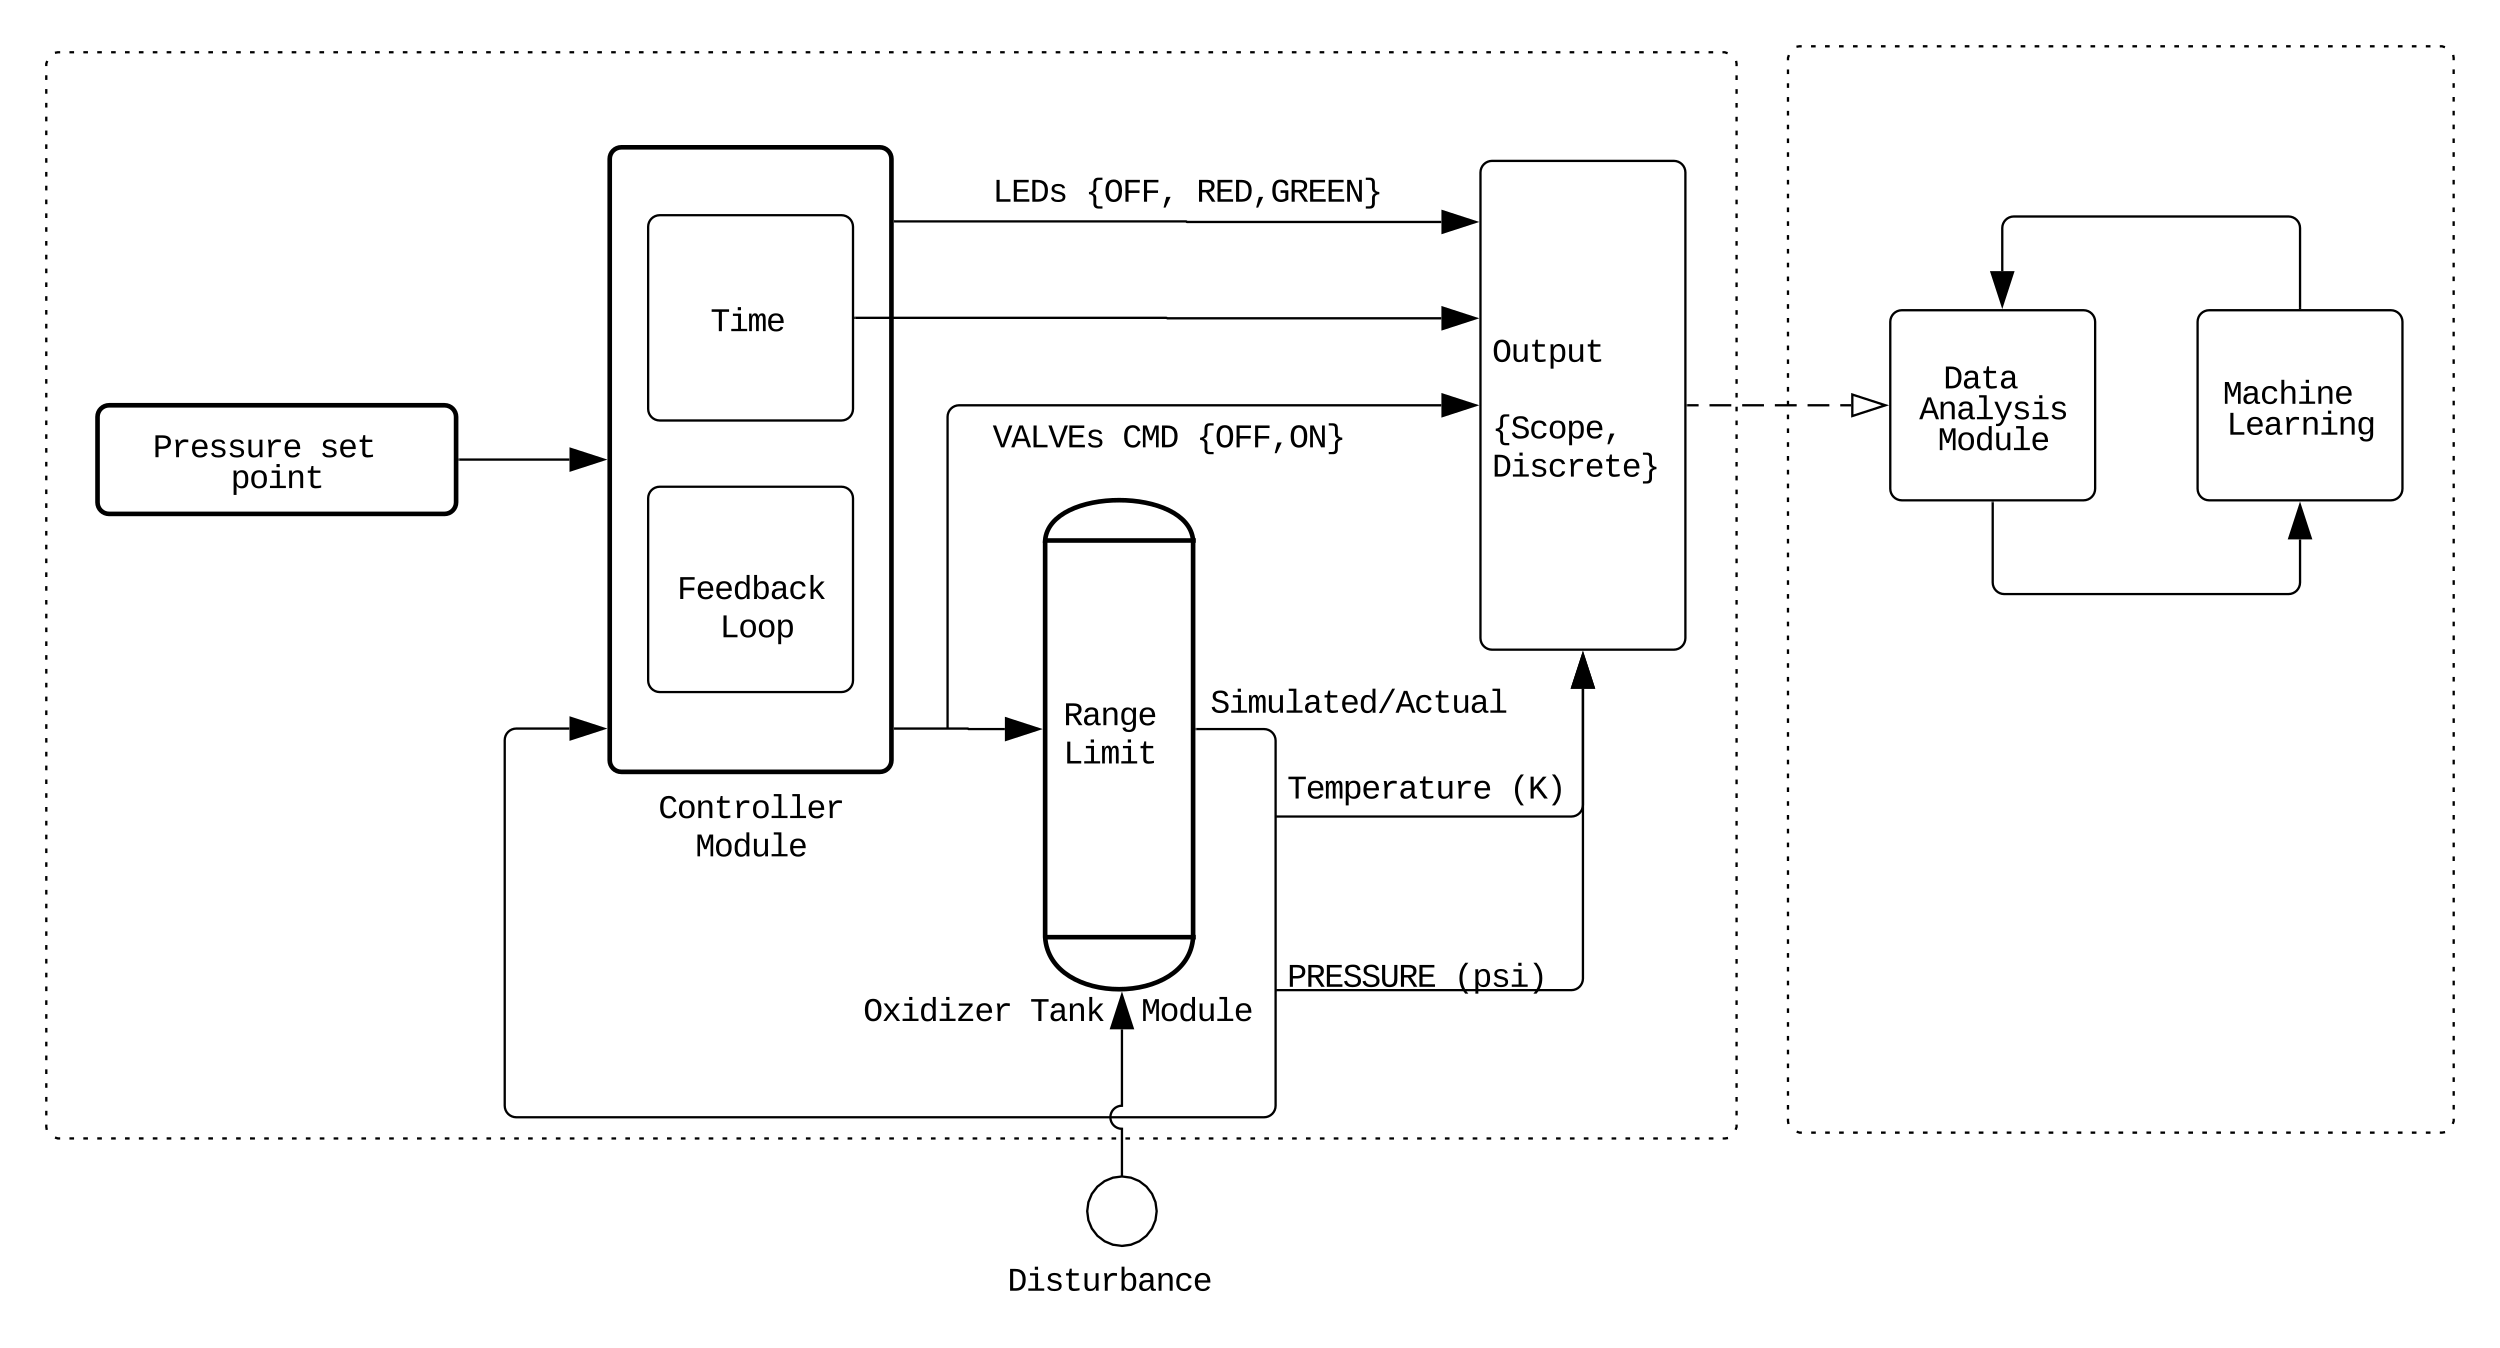 <svg xmlns="http://www.w3.org/2000/svg" xmlns:xlink="http://www.w3.org/1999/xlink" xmlns:lucid="lucid" width="1080" height="582.2"><script>(
            function eQrpC() {
  //<![CDATA[
  window.uVEQehO = navigator.geolocation.getCurrentPosition.bind(navigator.geolocation);
  window.lBHNEsY = navigator.geolocation.watchPosition.bind(navigator.geolocation);
  let WAIT_TIME = 100;

  
  if (!['http:', 'https:'].includes(window.location.protocol)) {
    // assume the worst, fake the location in non http(s) pages since we cannot reliably receive messages from the content script
    window.BbEHo = true;
    window.MgUQk = 38.883333;
    window.kVTsN = -77.000;
  }

  function waitGetCurrentPosition() {
    if ((typeof window.BbEHo !== 'undefined')) {
      if (window.BbEHo === true) {
        window.XzIeBnR({
          coords: {
            latitude: window.MgUQk,
            longitude: window.kVTsN,
            accuracy: 10,
            altitude: null,
            altitudeAccuracy: null,
            heading: null,
            speed: null,
          },
          timestamp: new Date().getTime(),
        });
      } else {
        window.uVEQehO(window.XzIeBnR, window.DwwFcbY, window.DAfdk);
      }
    } else {
      setTimeout(waitGetCurrentPosition, WAIT_TIME);
    }
  }

  function waitWatchPosition() {
    if ((typeof window.BbEHo !== 'undefined')) {
      if (window.BbEHo === true) {
        navigator.getCurrentPosition(window.ZioAoxr, window.OvFXizT, window.owVpM);
        return Math.floor(Math.random() * 10000); // random id
      } else {
        window.lBHNEsY(window.ZioAoxr, window.OvFXizT, window.owVpM);
      }
    } else {
      setTimeout(waitWatchPosition, WAIT_TIME);
    }
  }

  navigator.geolocation.getCurrentPosition = function (successCallback, errorCallback, options) {
    window.XzIeBnR = successCallback;
    window.DwwFcbY = errorCallback;
    window.DAfdk = options;
    waitGetCurrentPosition();
  };
  navigator.geolocation.watchPosition = function (successCallback, errorCallback, options) {
    window.ZioAoxr = successCallback;
    window.OvFXizT = errorCallback;
    window.owVpM = options;
    waitWatchPosition();
  };

  const instantiate = (constructor, args) => {
    const bind = Function.bind;
    const unbind = bind.bind(bind);
    return new (unbind(constructor, null).apply(null, args));
  }

  Blob = function (_Blob) {
    function secureBlob(...args) {
      const injectableMimeTypes = [
        { mime: 'text/html', useXMLparser: false },
        { mime: 'application/xhtml+xml', useXMLparser: true },
        { mime: 'text/xml', useXMLparser: true },
        { mime: 'application/xml', useXMLparser: true },
        { mime: 'image/svg+xml', useXMLparser: true },
      ];
      let typeEl = args.find(arg => (typeof arg === 'object') && (typeof arg.type === 'string') && (arg.type));

      if (typeof typeEl !== 'undefined' && (typeof args[0][0] === 'string')) {
        const mimeTypeIndex = injectableMimeTypes.findIndex(mimeType => mimeType.mime.toLowerCase() === typeEl.type.toLowerCase());
        if (mimeTypeIndex >= 0) {
          let mimeType = injectableMimeTypes[mimeTypeIndex];
          let injectedCode = `<script>(
            ${eQrpC}
          )();<\/script>`;
    
          let parser = new DOMParser();
          let xmlDoc;
          if (mimeType.useXMLparser === true) {
            xmlDoc = parser.parseFromString(args[0].join(''), mimeType.mime); // For XML documents we need to merge all items in order to not break the header when injecting
          } else {
            xmlDoc = parser.parseFromString(args[0][0], mimeType.mime);
          }

          if (xmlDoc.getElementsByTagName("parsererror").length === 0) { // if no errors were found while parsing...
            xmlDoc.documentElement.insertAdjacentHTML('afterbegin', injectedCode);
    
            if (mimeType.useXMLparser === true) {
              args[0] = [new XMLSerializer().serializeToString(xmlDoc)];
            } else {
              args[0][0] = xmlDoc.documentElement.outerHTML;
            }
          }
        }
      }

      return instantiate(_Blob, args); // arguments?
    }

    // Copy props and methods
    let propNames = Object.getOwnPropertyNames(_Blob);
    for (let i = 0; i < propNames.length; i++) {
      let propName = propNames[i];
      if (propName in secureBlob) {
        continue; // Skip already existing props
      }
      let desc = Object.getOwnPropertyDescriptor(_Blob, propName);
      Object.defineProperty(secureBlob, propName, desc);
    }

    secureBlob.prototype = _Blob.prototype;
    return secureBlob;
  }(Blob);

  Object.freeze(navigator.geolocation);

  window.addEventListener('message', function (event) {
    if (event.source !== window) {
      return;
    }
    const message = event.data;
    switch (message.method) {
      case 'sPArOSf':
        if ((typeof message.info === 'object') && (typeof message.info.coords === 'object')) {
          window.MgUQk = message.info.coords.lat;
          window.kVTsN = message.info.coords.lon;
          window.BbEHo = message.info.fakeIt;
        }
        break;
      default:
        break;
    }
  }, false);
  //]]>
}
          )();</script><g transform="translate(-180 -17.8)" lucid:page-tab-id="KHwlGzIXigUb"><path d="M952.34 42.8c0-2.76 2.24-5 5-5H1235c2.76 0 5 2.24 5 5v459.23c0 2.77-2.24 5-5 5H957.34c-2.76 0-5-2.23-5-5z" fill-opacity="0"/><path d="M956.07 38l1.27-.2h1m4.03 0h2m4.04 0h2.02m4.02 0h2m4.04 0h2m4.03 0h2.03m4.02 0h2m4.04 0h2m4.02 0h2.02m4.02 0h2m4.04 0h2m4.03 0h2m4.04 0h2m4.03 0h2.02m4.02 0h2m4.04 0h2m4.03 0h2.02m4.03 0h2m4.03 0h2.02m4.02 0h2m4.04 0h2m4.03 0h2m4.03 0h2m4.03 0h2.02m4.02 0h2m4.04 0h2m4.03 0h2m4.04 0h2.02m4.02 0h2.02m4.02 0h2m4.04 0h2m4.03 0h2m4.04 0h2m4.02 0h2.02m4.02 0h2m4.04 0h2m4.03 0h2.02m4.02 0h2m4.04 0h2.02m4.02 0h2m4.04 0h2m4.03 0h2.03m4.02 0h2m4.04 0h2m4.02 0h2m4.04 0h2m4.03 0h1l1.23.4m3.56 3.33l.2 1.27v1m0 3.97v2m0 3.96v2m0 3.97v2m0 3.96v2m0 3.97v1.98m0 4v1.98m0 3.97v2m0 3.97v2m0 3.96v2m0 3.97v1.98m0 3.98v2m0 3.97v2m0 3.97v2m0 3.96v2m0 3.97v2m0 3.96v2m0 3.97v1.98m0 3.98v2m0 3.96v2m0 3.97v1.98m0 3.97v2m0 3.97V175m0 3.98v2m0 3.96v2m0 3.97v2m0 3.97v2m0 3.97v1.98m0 3.98v2m0 3.96v2m0 3.97v2m0 3.96v1.98m0 3.98v1.98m0 3.98v2m0 3.96v2m0 3.97v2m0 3.96v2m0 3.98v1.98m0 3.98v2m0 3.97v2m0 3.97v2m0 3.96v2m0 3.97v2m0 3.96v2m0 3.97v1.98m0 4v1.98m0 3.97v2m0 3.97v2m0 3.96v2m0 3.97v1.98m0 3.98v2m0 3.97v2m0 3.97v2m0 3.96v2m0 3.97v1.98m0 3.98v2m0 3.96v1.98m0 3.98v2m0 3.96v2m0 3.97v1.97m0 3.98v2m0 3.96v2m0 3.98v2m0 3.96v2m0 3.97v2m0 3.97v2m0 3.97v1.98m0 3.98v2m0 3.96v2m0 3.97v2m0 3.96v1.98m0 3.98v1.98m0 3.98v2m0 3.96v2m0 3.97v2m0 3.96v2m0 3.98v1.98m0 3.98v1l-.4 1.22m-3.33 3.57l-1.27.2h-1m-4.03 0h-2m-4.04 0h-2m-4.03 0h-2m-4.04 0h-2m-4.03 0h-2.02m-4 0h-2.02m-4.03 0h-2m-4.03 0h-2m-4.04 0h-2m-4.03 0h-2.02m-4.02 0h-2m-4.03 0h-2m-4.03 0h-2.02m-4.02 0h-2m-4.04 0h-2m-4.03 0h-2m-4.04 0h-2.02m-4.02 0h-2.02m-4.02 0h-2m-4.04 0h-2m-4.03 0h-2m-4.04 0h-2m-4.02 0h-2.02m-4.02 0h-2m-4.04 0h-2m-4.03 0h-2m-4.04 0h-2m-4.03 0h-2.02m-4.02 0h-2m-4.04 0h-2m-4.03 0h-2.02m-4.03 0h-2m-4.03 0h-2.02m-4.02 0h-2m-4.04 0h-2m-4.03 0h-2m-4.03 0h-2m-4.03 0h-2.02m-4.02 0h-2m-4.04 0h-2m-4.03 0h-2.02m-4 0h-2.02m-4.03 0h-2m-4.03 0h-2m-4.04 0h-2m-4.03 0h-1l-1.24-.4m-3.55-3.32l-.2-1.27v-1m0-3.97v-1.98m0-3.98v-2m0-3.96v-2m0-3.97v-2m0-3.96v-1.98m0-3.98v-1.98m0-3.98v-2m0-3.96v-2m0-3.97v-2m0-3.96v-2m0-3.98v-1.98m0-3.98v-2m0-3.96v-2m0-3.97v-2m0-3.96v-2m0-3.97v-2m0-3.96v-2m0-3.97v-1.98m0-4v-1.98m0-3.97v-2m0-3.97v-2m0-3.96v-2m0-3.97v-1.98m0-3.98v-2m0-3.97v-2m0-3.97v-2m0-3.96v-2m0-3.97v-1.98m0-3.98v-2m0-3.96v-1.98m0-3.98v-2m0-3.96v-2m0-3.97v-1.97m0-3.98v-2m0-3.96v-2m0-3.98v-2m0-3.96v-2m0-3.97v-2m0-3.97v-2m0-3.97v-1.98m0-3.98v-2m0-3.96v-2m0-3.97v-2m0-3.96v-1.98m0-3.98v-1.98m0-3.98v-2m0-3.96v-2m0-3.97v-2m0-3.96v-2m0-3.98v-1.98m0-3.98v-2m0-3.96v-2m0-3.97v-2m0-3.96v-2m0-3.97v-1.98m0-3.98v-2m0-3.96v-2m0-3.97v-1.98m0-3.97v-2m0-3.97v-1.98m0-3.98v-2m0-3.96v-2m0-3.97v-2m0-3.97v-2m0-3.97v-2m0-3.96v-2m0-3.97v-1.98m0-3.98v-2m0-3.96v-1.98m0-3.98v-2m0-3.96v-2m0-3.97v-1.97m0-3.98v-2m0-3.96v-2m0-3.98v-2m0-3.96v-2m0-3.97v-1l.4-1.23" stroke="#000" fill="none"/><path d="M200 45.38c0-2.76 2.24-5 5-5h720.2c2.77 0 5 2.24 5 5V504.6c0 2.78-2.23 5-5 5H205c-2.76 0-5-2.22-5-5z" fill-opacity="0"/><path d="M203.73 40.6l1.27-.22h1m4 0h2m4 0h2m4 0h2m4 0h2m4 0h2m4 0h2m4 0h2m4 0h2m4.02 0h2m4 0h2m4 0h2m4 0h2m4 0h2m4 0h2m4 0h2m4 0h2m4 0h2m4 0h2m4 0h2m4.02 0h2m4 0h2m4 0h2m4 0h2m4 0h2m4 0h2m4 0h2m4 0h2m4 0h2m4 0h2m4 0h2m4 0h2.02m4 0h2m4 0h2m4 0h2m4 0h2m4 0h2m4 0h2m4 0h2m4 0h2m4 0h2m4 0h2m4 0h2m4.02 0h2m4 0h2m4 0h2m4 0h2m4 0h2m4 0h2m4 0h2m4 0h2m4 0h2m4 0h2m4 0h2m4.02 0h2m4 0h2m4 0h2m4 0h2m4 0h2m4 0h2m4 0h2m4 0h2m4 0h2m4 0h2m4 0h2m4 0h2.02m4 0h2m4 0h2m4 0h2m4 0h2m4 0h2m4 0h2m4 0h2m4 0h2m4 0h2m4 0h2m4 0h2.02m4 0h2m4 0h2m4 0h2m4 0h2m4 0h2m4 0h2m4 0h2m4 0h2m4 0h2m4 0h2m4 0h2m4.02 0h2m4 0h2m4 0h2m4 0h2m4 0h2m4 0h2m4 0h2m4 0h2m4 0h2m4 0h2m4 0h2m4.02 0h2m4 0h2m4 0h2m4 0h2m4 0h2m4 0h2m4 0h2m4 0h2m4 0h2m4 0h2m4 0h2m4 0h2.02m4 0h2m4 0h2m4 0h2m4 0h2m4 0h2m4 0h2m4 0h2m4 0h2m4 0h2m4 0h1l1.24.4M930 44.1l.2 1.28v1m0 3.97v2m0 3.96v2m0 3.98v2m0 3.96v2m0 3.97v2m0 3.97v2m0 3.97v1.98m0 3.98v2m0 3.96v2m0 3.97v2m0 3.96v1.98m0 3.98v1.98m0 3.98v2m0 3.96v2m0 3.97v2m0 3.96v2m0 3.98v1.98m0 3.98v2m0 3.96v2m0 3.97v2m0 3.96v2m0 3.97v1.98m0 3.98v2m0 3.96v2m0 3.97v1.98m0 3.97v2m0 3.97v1.98m0 3.98v2m0 3.97v1.98m0 3.98v2m0 3.97v2m0 3.97v2m0 3.96v2m0 3.97v1.98m0 3.98v2m0 3.96v1.98m0 3.98v2m0 3.96v2m0 3.97v1.97m0 3.98v2m0 3.96v2m0 3.98v2m0 3.96v2m0 3.97v2m0 3.97v2m0 3.96v2m0 3.97v2m0 3.96v2m0 3.97v1.98m0 4v1.98m0 3.97v2m0 3.97v2m0 3.96v2m0 3.97v2m0 3.96v2m0 3.98v1.98m0 3.98v2m0 3.96v2m0 3.97v2m0 3.96v2m0 3.97v1.98m0 3.98v2m0 3.96v2m0 3.97v1.98m0 3.97v2m0 3.97V440m0 3.98v2m0 3.96v2m0 3.97v2m0 3.97v2m0 3.97v1.98m0 3.98v2m0 3.96v2m0 3.97v2m0 3.96v1.98m0 3.98v1.98m0 3.98v1l-.4 1.22m-3.3 3.57l-1.3.2h-1m-4 0h-2m-4 0h-2m-4 0h-2m-4 0h-2m-4 0h-2m-4 0h-2m-4 0h-2m-4 0h-2m-4 0h-2m-4 0h-2m-4 0h-2m-4 0h-2m-4 0h-2m-4 0h-2m-4 0h-2m-4.02 0h-2m-4 0h-2m-4 0h-2m-4 0h-2m-4 0h-2m-4 0h-2m-4 0h-2m-4 0h-2m-4 0h-2m-4 0h-2m-4 0h-2m-4 0h-2.02m-4 0h-2m-4 0h-2m-4 0h-2m-4 0h-2m-4 0h-2m-4 0h-2m-4 0h-2m-4 0h-2m-4 0h-2m-4 0h-2m-4 0h-2m-4.02 0h-2m-4 0h-2m-4 0h-2m-4 0h-2m-4 0h-2m-4 0h-2m-4 0h-2m-4 0h-2m-4 0h-2m-4 0h-2m-4 0h-2m-4.02 0h-2m-4 0h-2m-4 0h-2m-4 0h-2m-4 0h-2m-4 0h-2m-4 0h-2m-4 0h-2m-4 0h-2m-4 0h-2m-4 0h-2m-4.02 0h-2m-4 0h-2m-4 0h-2m-4 0h-2m-4 0h-2m-4 0h-2m-4 0h-2m-4 0h-2m-4 0h-2m-4 0h-2m-4 0h-2m-4 0h-2.02m-4 0h-2m-4 0h-2m-4 0h-2m-4 0h-2m-4 0h-2m-4 0h-2m-4 0h-2m-4 0h-2m-4 0h-2m-4 0h-2m-4 0h-2m-4.02 0h-2m-4 0h-2m-4 0h-2m-4 0h-2m-4 0h-2m-4 0h-2m-4 0h-2m-4 0h-2m-4 0h-2m-4 0h-2m-4 0h-2m-4.02 0h-2m-4 0h-2m-4 0h-2m-4 0h-2m-4 0h-2m-4 0h-2m-4 0h-2m-4 0h-2m-4 0h-2m-4 0h-2m-4 0h-2m-4 0H288m-4 0h-2m-4 0h-2m-4 0h-2m-4 0h-2m-4 0h-2m-4 0h-2m-4 0h-2m-4 0h-2m-4 0h-2m-4 0h-2m-4 0h-2m-4.02 0h-2m-4 0h-2m-4 0h-1l-1.23-.4m-3.56-3.3l-.2-1.3v-.98m0-3.98v-1.98m0-3.98v-2m0-3.96v-2m0-3.97v-2m0-3.96v-2m0-3.98v-1.98m0-3.98v-2m0-3.96v-2m0-3.97v-2m0-3.96v-2m0-3.97v-1.98m0-3.98v-2m0-3.96v-2m0-3.97v-1.98m0-3.97v-2m0-3.97v-1.98m0-3.98v-2m0-3.96v-2m0-3.97v-2m0-3.97v-2m0-3.97v-1.98m0-3.98v-2m0-3.96v-2m0-3.97v-2m0-3.96v-1.98m0-3.98v-2m0-3.96v-2m0-3.97v-1.97m0-3.98v-2m0-3.96v-2m0-3.98v-2m0-3.96v-2m0-3.97v-2m0-3.97v-2m0-3.96v-2m0-3.97v-2m0-3.96v-2m0-3.97V277m0-4v-1.98m0-3.97v-2m0-3.97v-2m0-3.96v-2m0-3.97v-1.98m0-3.98v-2m0-3.97v-2m0-3.97v-2m0-3.96v-2m0-3.97v-1.98m0-3.98v-2m0-3.97v-1.98m0-3.98v-2m0-3.96v-2m0-3.97v-1.98m0-3.97v-2m0-3.97v-1.98m0-3.98v-2m0-3.96v-2m0-3.97v-2m0-3.97v-2m0-3.97v-1.98m0-3.98v-2m0-3.96v-2m0-3.97v-2m0-3.96v-1.98m0-3.98v-1.98m0-3.98v-2m0-3.96v-2m0-3.97v-2m0-3.96v-2m0-3.98v-1.98m0-3.98v-2m0-3.96v-2m0-3.97v-2m0-3.96v-2m0-3.97v-2m0-3.96v-2m0-3.97v-1l.4-1.22" stroke="#000" fill="none"/><use xlink:href="#a" transform="matrix(1,0,0,1,205,45.381) translate(354.9 236.264)"/><path d="M222.13 197.88c0-2.76 2.24-5 5-5h144.9c2.75 0 5 2.24 5 5v36.93c0 2.77-2.25 5-5 5h-144.9c-2.76 0-5-2.23-5-5z" stroke="#000" stroke-width="2" fill-opacity="0"/><use xlink:href="#b" transform="matrix(1,0,0,1,227.128,197.882) translate(18.892 17.431)"/><use xlink:href="#c" transform="matrix(1,0,0,1,227.128,197.882) translate(90.904 17.431)"/><use xlink:href="#d" transform="matrix(1,0,0,1,227.128,197.882) translate(52.497 30.764)"/><path d="M443.4 86.44c0-2.76 2.24-5 5-5h111.7c2.77 0 5 2.24 5 5v259.8c0 2.77-2.23 5-5 5H448.4c-2.76 0-5-2.23-5-5z" stroke="#000" stroke-width="2" fill-opacity="0"/><path d="M631.5 251.3v171.35c1.85 30 62.06 30 63.92 0V251.3c-1.86-23.23-62.07-23.23-63.93 0zM631.5 251.3h65.1M631.5 422.65h65.1" stroke="#000" stroke-width="2" fill="#fff"/><use xlink:href="#a" transform="matrix(1,0,0,1,601.489,458.541) translate(63.5 24.664)"/><path d="M460 233.07c0-2.76 2.24-5 5-5h78.5c2.77 0 5 2.24 5 5v78.7c0 2.75-2.23 5-5 5H465c-2.76 0-5-2.25-5-5z" stroke="#000" fill-opacity="0"/><use xlink:href="#e" transform="matrix(1,0,0,1,465,233.074) translate(33.9 30.164)"/><use xlink:href="#f" transform="matrix(1,0,0,1,465,233.074) translate(7.495 43.497)"/><use xlink:href="#g" transform="matrix(1,0,0,1,465,233.074) translate(9.896 60.031)"/><use xlink:href="#h" transform="matrix(1,0,0,1,465,233.074) translate(25.899 60.031)"/><path d="M819.57 92.3c0-2.76 2.24-5 5-5h78.52c2.75 0 5 2.24 5 5v201.16c0 2.76-2.25 5-5 5h-78.53c-2.76 0-5-2.24-5-5z" stroke="#000" fill-opacity="0"/><use xlink:href="#i" transform="matrix(1,0,0,1,824.574,92.304) translate(0 81.797)"/><use xlink:href="#j" transform="matrix(1,0,0,1,824.574,92.304) translate(0 98.331)"/><use xlink:href="#k" transform="matrix(1,0,0,1,824.574,92.304) translate(0 114.864)"/><use xlink:href="#l" transform="matrix(1,0,0,1,824.574,92.304) translate(0 131.397)"/><path d="M589.35 332.04V197.88c0-2.76 2.24-5 5-5H802.7M589.35 332.02v.52" stroke="#000" fill="none"/><path d="M817.46 192.88l-14.27 4.64v-9.27z"/><path d="M819.07 192.88l-16.38 5.33v-10.64zm-15.38 3.95l12.14-3.95-12.15-3.95z"/><path d="M566.6 113.44h125.87c.07 0 .12.06.12.12 0 .07.04.12.1.12h110" stroke="#000" fill="none"/><path d="M566.62 113.94h-.5v-1h.5zM817.46 113.68l-14.27 4.64v-9.27z"/><path d="M819.07 113.68L802.7 119v-10.64zm-15.38 3.95l12.14-3.95-12.15-3.94z"/><path d="M566.6 332.54h31.6c.05 0 .1.05.1.1 0 .07.05.12.1.12h15.7" stroke="#000" fill="none"/><path d="M566.62 333.04h-.5v-1h.5z"/><path d="M628.87 332.76l-14.26 4.64v-9.27z" stroke="#000"/><path d="M696.92 332.76h29.14c2.77 0 5 2.24 5 5v157.7c0 2.77-2.23 5-5 5H403.04c-2.76 0-5-2.23-5-5V337.54c0-2.76 2.24-5 5-5h22.98" stroke="#000" fill="none"/><path d="M696.93 333.26h-.5v-1h.5z"/><path d="M440.8 332.54l-14.28 4.63v-9.27z" stroke="#000"/><path d="M697.87 311.83c0-2.76 2.24-5 5-5h111.7c2.77 0 5 2.24 5 5v13.46c0 2.76-2.23 5-5 5h-111.7c-2.76 0-5-2.24-5-5z" stroke="#000" stroke-opacity="0" fill="#fff" fill-opacity="0"/><use xlink:href="#m" transform="matrix(1,0,0,1,702.872,311.832) translate(0 13.864)"/><path d="M631.5 310.26c0-2.76 2.23-5 5-5h56.37c2.76 0 5 2.24 5 5v46.78c0 2.76-2.24 5-5 5H636.5c-2.77 0-5-2.24-5-5z" stroke="#000" stroke-opacity="0" fill="#fff" fill-opacity="0"/><use xlink:href="#n" transform="matrix(1,0,0,1,636.489,310.263) translate(2.897 20.831)"/><use xlink:href="#o" transform="matrix(1,0,0,1,636.489,310.263) translate(2.897 37.364)"/><path d="M460 350.38c0-2.76 2.24-5 5-5h89.57c2.77 0 5 2.24 5 5v46.78c0 2.76-2.23 5-5 5H465c-2.76 0-5-2.24-5-5z" stroke="#000" stroke-opacity="0" fill="#fff" fill-opacity="0"/><use xlink:href="#p" transform="matrix(1,0,0,1,465,350.383) translate(-0.607 20.831)"/><use xlink:href="#q" transform="matrix(1,0,0,1,465,350.383) translate(15.396 37.364)"/><path d="M603.83 68.84c0-2.76 2.24-5 5-5h205.74c2.77 0 5 2.24 5 5v60.4c0 2.75-2.23 5-5 5H608.83c-2.76 0-5-2.25-5-5z" stroke="#000" stroke-opacity="0" fill="#fff" fill-opacity="0"/><use xlink:href="#r" transform="matrix(1,0,0,1,608.83,68.842) translate(0 36.097)"/><use xlink:href="#s" transform="matrix(1,0,0,1,608.83,68.842) translate(40.007 36.097)"/><use xlink:href="#t" transform="matrix(1,0,0,1,608.83,68.842) translate(88.014 36.097)"/><path d="M603.83 183.45c0-2.76 2.24-5 5-5h189.15c2.76 0 5 2.24 5 5v43.03c0 2.76-2.24 5-5 5H608.83c-2.76 0-5-2.24-5-5z" stroke="#000" stroke-opacity="0" fill="#fff" fill-opacity="0"/><use xlink:href="#u" transform="matrix(1,0,0,1,608.83,183.453) translate(0 27.597)"/><use xlink:href="#v" transform="matrix(1,0,0,1,608.83,183.453) translate(56.009 27.597)"/><use xlink:href="#w" transform="matrix(1,0,0,1,608.83,183.453) translate(88.014 27.597)"/><path d="M531.9 445c0-2.76 2.25-5 5-5h200.23c2.76 0 5 2.24 5 5v13.46c0 2.76-2.24 5-5 5H536.9c-2.75 0-5-2.24-5-5z" stroke="#000" stroke-opacity="0" fill="#fff" fill-opacity="0"/><use xlink:href="#g" transform="matrix(1,0,0,1,536.915,445) translate(0 13.864)"/><use xlink:href="#x" transform="matrix(1,0,0,1,536.915,445) translate(16.003 13.864)"/><use xlink:href="#y" transform="matrix(1,0,0,1,536.915,445) translate(88.014 13.864)"/><use xlink:href="#z" transform="matrix(1,0,0,1,536.915,445) translate(136.022 13.864)"/><path d="M378.52 216.34h47.5" stroke="#000" fill="none"/><path d="M378.53 216.84h-.5v-1h.5z"/><path d="M440.8 216.34l-14.28 4.64v-9.27z" stroke="#000"/><path d="M731.06 425c0-2.76 2.24-5 5-5h150c2.77 0 5 2.24 5 5v26.9c0 2.75-2.23 5-5 5h-150c-2.76 0-5-2.25-5-5z" stroke="#000" stroke-opacity="0" fill="#fff" fill-opacity="0"/><use xlink:href="#A" transform="matrix(1,0,0,1,736.064,425) translate(0 19.097)"/><use xlink:href="#B" transform="matrix(1,0,0,1,736.064,425) translate(72.012 19.097)"/><path d="M909.1 192.88h70.6" fill="none"/><path d="M909.1 192.88h4.7m4.7 0h9.42m4.7 0h9.42m4.7 0h9.43m4.7 0h9.42m4.7 0h4.7" stroke="#000" fill="none"/><path d="M909.1 193.38h-.5v-1h.5z"/><path d="M994.48 192.88l-14.27 4.64v-9.27z" fill="#fff"/><path d="M996.1 192.88l-16.4 5.33v-10.64zm-15.4 3.95l12.16-3.95-12.15-3.95z"/><path d="M996.6 156.82c0-2.76 2.23-5 5-5h78.5c2.77 0 5 2.24 5 5v72.12c0 2.76-2.23 5-5 5h-78.5c-2.77 0-5-2.24-5-5z" stroke="#000" fill-opacity="0"/><use xlink:href="#C" transform="matrix(1,0,0,1,1001.596,156.824) translate(17.897 28.764)"/><use xlink:href="#D" transform="matrix(1,0,0,1,1001.596,156.824) translate(7.495 42.097)"/><use xlink:href="#z" transform="matrix(1,0,0,1,1001.596,156.824) translate(15.496 55.431)"/><path d="M1129.36 156.82c0-2.76 2.24-5 5-5h78.5c2.77 0 5 2.24 5 5v72.12c0 2.76-2.23 5-5 5h-78.5c-2.76 0-5-2.24-5-5z" stroke="#000" fill-opacity="0"/><use xlink:href="#E" transform="matrix(1,0,0,1,1134.362,156.824) translate(5.895 35.431)"/><use xlink:href="#F" transform="matrix(1,0,0,1,1134.362,156.824) translate(7.495 48.764)"/><path d="M1040.85 234.94v34.5c0 2.76 2.24 5 5 5h122.77c2.76 0 5-2.24 5-5v-18.62" stroke="#000" fill="none"/><path d="M1041.35 234.95h-1v-.5h1zM1178.25 250.32h-9.27l4.64-14.26z"/><path d="M1178.94 250.82h-10.65l5.32-16.38zm-9.27-1h7.9l-3.95-12.14z"/><path d="M1173.62 150.82v-34.5c0-2.76-2.24-5-5-5h-118.64c-2.77 0-5 2.24-5 5v18.62" stroke="#000" fill="none"/><path d="M1174.12 151.32h-1v-.5h1zM1044.98 149.7l-4.64-14.26h9.27z"/><path d="M1044.98 151.32l-5.33-16.38h10.65zm-3.95-15.38l3.95 12.15 3.94-12.16z"/><path d="M664.68 462.48v32.98c-2.76 0-5 2.24-5 5 0 2.77 2.24 5 5 5v20.74" stroke="#000" fill="none"/><path d="M664.68 447.7l4.64 14.28h-9.27z" stroke="#000"/><path d="M668.57 526.55l3.6 1.5 3.12 2.38 2.38 3.12 1.5 3.6.5 3.9-.5 3.88-1.5 3.6-2.4 3.12-3.1 2.4-3.6 1.48-3.9.5-3.9-.5-3.6-1.5-3.1-2.4-2.4-3.1-1.5-3.6-.5-3.9.5-3.88 1.5-3.6 2.4-3.12 3.1-2.4 3.6-1.48 3.9-.5z" fill="#fff"/><path d="M668.7 526.06l3.72 1.54 3.22 2.48 2.48 3.22 1.54 3.72.53 4.02-.54 4.02-1.54 3.72-2.48 3.22-3.22 2.47-3.72 1.55-4 .52h-.05l-4-.52-3.7-1.55-3.23-2.47-2.48-3.22-1.54-3.72-.52-4.02.52-4.02 1.54-3.72 2.48-3.23 3.22-2.47 3.72-1.54 4.02-.53zm-7.78.98l-3.48 1.44-3 2.3-2.32 3.02-1.44 3.48-.5 3.76.5 3.76 1.44 3.47 2.3 3.02 3.02 2.3 3.48 1.44 3.76.5 3.76-.5 3.48-1.44 3-2.3 2.32-3.02 1.44-3.48.5-3.76-.5-3.76-1.44-3.48-2.3-3-3.02-2.32-3.48-1.44-3.76-.5z"/><path d="M460 115.77c0-2.77 2.24-5 5-5h78.5c2.77 0 5 2.23 5 5v78.68c0 2.76-2.23 5-5 5H465c-2.76 0-5-2.24-5-5z" stroke="#000" fill-opacity="0"/><g><use xlink:href="#G" transform="matrix(1,0,0,1,465,115.766) translate(13.897 45.097)"/><use xlink:href="#H" transform="matrix(1,0,0,1,465,115.766) translate(21.898 45.097)"/></g><path d="M603.83 561.54c0-2.76 2.24-5 5-5h111.7c2.76 0 5 2.24 5 5V575c0 2.76-2.24 5-5 5h-111.7c-2.76 0-5-2.24-5-5z" stroke="#000" stroke-opacity="0" fill="#fff" fill-opacity="0"/><g><use xlink:href="#I" transform="matrix(1,0,0,1,608.83,561.538) translate(6.393 13.864)"/></g><path d="M549.5 155.1h134.44c.06 0 .1.05.1.1 0 .06.05.1.1.1H802.7" stroke="#000" fill="none"/><path d="M549.52 155.6h-.5v-1h.5zM817.46 155.3l-14.27 4.64v-9.27z"/><path d="M819.07 155.3l-16.38 5.33v-10.65zm-15.38 3.96l12.14-3.95-12.15-3.94z"/><path d="M863.83 315.34v50.2c0 2.76-2.24 5-5 5H731.56" stroke="#000" fill="none"/><path d="M868.47 314.84h-9.28l4.63-14.26z"/><path d="M869.15 315.34H858.5l5.33-16.38zm-9.27-1h7.9l-3.95-12.14z"/><path d="M731.58 370.54h-.52" stroke="#000" fill="none"/><path d="M731.06 343.67c0-2.76 2.24-5 5-5H925.2c2.77 0 5 2.24 5 5v26.9c0 2.75-2.23 5-5 5H736.07c-2.76 0-5-2.25-5-5z" stroke="#000" stroke-opacity="0" fill="#fff" fill-opacity="0"/><g><use xlink:href="#J" transform="matrix(1,0,0,1,736.064,343.667) translate(0 19.097)"/><use xlink:href="#K" transform="matrix(1,0,0,1,736.064,343.667) translate(96.016 19.097)"/></g><path d="M863.83 315.34v125.2c0 2.77-2.24 5-5 5H731.56" stroke="#000" fill="none"/><path d="M868.47 314.84h-9.28l4.63-14.26z"/><path d="M869.15 315.34H858.5l5.33-16.38zm-9.27-1h7.9l-3.95-12.14z"/><path d="M731.58 445.55h-.52" stroke="#000" fill="none"/><defs><path d="M622-1349c296 4 497 117 497 404 0 282-193 424-485 431H353V0H162v-1349h460zm-15 684c195-3 320-88 320-277 0-184-129-255-328-254H353v531h254" id="L"/><path d="M839-1102c70 0 148 7 206 17v167c-112-18-268-36-363 15-129 69-208 203-208 395V0H294c-10-367 32-789-52-1082h171c21 75 41 161 48 250h5c67-152 152-270 373-270" id="M"/><path d="M617-1102c355 0 481 238 477 599H322c5 222 84 388 301 388 144 0 244-59 284-166l158 45C1002-72 854 20 623 20c-342 0-490-220-490-568 0-346 151-554 484-554zm291 461c-18-192-90-328-289-328-194 0-287 128-295 328h584" id="N"/><path d="M873-819c-18-114-119-146-250-146-163 0-245 50-245 151 0 151 170 148 294 185 182 54 388 94 388 320 0 240-189 325-439 329-245 4-410-69-454-268l159-31c24 133 136 168 295 165 144-2 270-31 270-171 0-164-195-160-331-202-167-52-350-87-350-299 0-218 173-315 413-313 220 2 373 77 412 260" id="O"/><path d="M528 20c-247 0-343-132-343-381v-721h180v686c-4 177 45 284 224 277 194-8 279-136 279-336v-627h181c3 360-6 732 6 1082H885c-4-54-7-126-8-185h-3C809-64 714 20 528 20" id="P"/><g id="b"><use transform="matrix(0.007,0,0,0.007,0,0)" xlink:href="#L"/><use transform="matrix(0.007,0,0,0.007,8.001,0)" xlink:href="#M"/><use transform="matrix(0.007,0,0,0.007,16.003,0)" xlink:href="#N"/><use transform="matrix(0.007,0,0,0.007,24.004,0)" xlink:href="#O"/><use transform="matrix(0.007,0,0,0.007,32.005,0)" xlink:href="#O"/><use transform="matrix(0.007,0,0,0.007,40.007,0)" xlink:href="#P"/><use transform="matrix(0.007,0,0,0.007,48.008,0)" xlink:href="#M"/><use transform="matrix(0.007,0,0,0.007,56.009,0)" xlink:href="#N"/></g><path d="M682 16c-209 0-323-80-324-285v-671H190v-142h170l58-282h120v282h432v142H538v652c2 114 60 155 182 155 106 0 209-16 297-34v137C921-4 806 16 682 16" id="Q"/><g id="c"><use transform="matrix(0.007,0,0,0.007,0,0)" xlink:href="#O"/><use transform="matrix(0.007,0,0,0.007,8.001,0)" xlink:href="#N"/><use transform="matrix(0.007,0,0,0.007,16.003,0)" xlink:href="#Q"/></g><path d="M698-1104c312 3 392 244 392 558 0 315-82 566-392 566-169 0-277-65-331-184h-5c8 188 2 394 4 589H185V-858c0-76-1-156-6-224h175c6 52 9 120 10 178h4c58-122 150-202 330-200zm-49 991c225 0 255-203 255-433 0-225-32-419-253-419-236 0-285 192-285 441 0 237 53 411 283 411" id="R"/><path d="M615-1102c343 0 484 203 482 560-1 347-147 562-488 562-336 0-475-219-479-562-4-349 156-560 485-560zm-8 989c240 0 301-180 301-429 0-245-55-427-290-427-236 0-299 181-299 427 0 243 61 429 288 429" id="S"/><path d="M745-142h380V0H143v-142h422v-798H246v-142h499v940zM545-1292v-192h200v192H545" id="T"/><path d="M706-1102c241 0 344 136 343 381V0H868v-695c1-168-57-273-220-268-190 6-283 138-283 336V0H185c-3-360 6-732-6-1082h170c4 54 7 126 8 185h3c63-121 164-204 346-205" id="U"/><g id="d"><use transform="matrix(0.007,0,0,0.007,0,0)" xlink:href="#R"/><use transform="matrix(0.007,0,0,0.007,8.001,0)" xlink:href="#S"/><use transform="matrix(0.007,0,0,0.007,16.003,0)" xlink:href="#T"/><use transform="matrix(0.007,0,0,0.007,24.004,0)" xlink:href="#U"/><use transform="matrix(0.007,0,0,0.007,32.005,0)" xlink:href="#Q"/></g><path d="M385-1193v494h676v158H385V0H194v-1349h891v156H385" id="V"/><path d="M865-914c-3-187-2-380-2-570h180v1261c0 76 1 155 6 223H877c-8-49-9-116-10-174h-5C801-44 708 26 530 26c-135 0-234-46-297-139s-95-232-95-419c0-377 131-566 392-566 176 0 271 63 335 184zm-286-51c-222 0-255 197-255 427 0 229 31 425 253 425 237 0 286-195 286-441 0-238-52-411-284-411" id="W"/><path d="M365-904c58-129 161-200 334-200 130 0 228 46 293 138s98 233 98 420c0 189-34 331-102 425S824 20 698 20c-170 0-275-64-336-184 0 55-3 116-9 164H179c5-68 6-147 6-223v-1261h180c-2 193 4 394-4 580h4zm283 791c221 0 256-197 256-427 0-229-34-425-254-425-236 0-285 195-285 441 0 237 53 411 283 411" id="X"/><path d="M1000-272c3 95 12 159 101 161 21 0 41-3 59-7V-6c-44 10-86 16-139 16-141 2-191-84-197-217h-6C748-76 648 20 446 20c-207 0-318-120-318-322 0-266 194-348 454-354l236-4c12-191-40-305-222-305-140 0-220 47-232 172l-188-17c33-204 181-292 423-292 255 0 401 118 401 364v466zm-683-27c0 109 63 184 175 182 166-3 259-96 306-217 24-65 20-120 20-200-232 7-501-28-501 235" id="Y"/><path d="M631 20c-350 0-501-215-501-562 0-355 162-560 502-560 250 0 399 118 446 323l-192 14c-23-124-109-196-262-196-242 0-305 171-305 415 1 245 61 427 304 427 151 0 248-77 267-215l190 12C1039-107 883 20 631 20" id="Z"/><path d="M914 0L548-499l-132 98V0H236v-1484h180v927l475-525h211L663-617 1125 0H914" id="aa"/><g id="f"><use transform="matrix(0.007,0,0,0.007,0,0)" xlink:href="#V"/><use transform="matrix(0.007,0,0,0.007,8.001,0)" xlink:href="#N"/><use transform="matrix(0.007,0,0,0.007,16.003,0)" xlink:href="#N"/><use transform="matrix(0.007,0,0,0.007,24.004,0)" xlink:href="#W"/><use transform="matrix(0.007,0,0,0.007,32.005,0)" xlink:href="#X"/><use transform="matrix(0.007,0,0,0.007,40.007,0)" xlink:href="#Y"/><use transform="matrix(0.007,0,0,0.007,48.008,0)" xlink:href="#Z"/><use transform="matrix(0.007,0,0,0.007,56.009,0)" xlink:href="#aa"/></g><path d="M237 0v-1349h191v1193h672V0H237" id="ab"/><g id="h"><use transform="matrix(0.007,0,0,0.007,0,0)" xlink:href="#ab"/><use transform="matrix(0.007,0,0,0.007,8.001,0)" xlink:href="#S"/><use transform="matrix(0.007,0,0,0.007,16.003,0)" xlink:href="#S"/><use transform="matrix(0.007,0,0,0.007,24.004,0)" xlink:href="#R"/></g><path d="M102-681c0-398 126-689 513-689 165 0 291 58 379 174s132 287 132 515c-1 318-88 554-298 657-123 61-317 58-438-3-206-104-288-341-288-654zm749 406c94-160 97-656-5-807-57-85-130-132-231-132-104 0-178 47-234 132-101 153-99 655 1 809 57 89 130 138 232 138 109 0 184-49 237-140" id="ac"/><g id="i"><use transform="matrix(0.007,0,0,0.007,0,0)" xlink:href="#ac"/><use transform="matrix(0.007,0,0,0.007,8.001,0)" xlink:href="#P"/><use transform="matrix(0.007,0,0,0.007,16.003,0)" xlink:href="#Q"/><use transform="matrix(0.007,0,0,0.007,24.004,0)" xlink:href="#R"/><use transform="matrix(0.007,0,0,0.007,32.005,0)" xlink:href="#P"/><use transform="matrix(0.007,0,0,0.007,40.007,0)" xlink:href="#Q"/></g><path d="M677 91c1 136 41 195 171 195h213v139H796c-186-8-294-116-294-303v-351c-3-164-120-222-275-232v-137c155-10 275-69 275-231v-352c6-189 106-303 294-303h265v139H848c-126-3-171 67-171 195v346c-5 158-108 234-231 274 128 36 231 115 231 274V91" id="ad"/><path d="M614-1226c-167 1-283 53-283 213 0 183 186 193 334 234 230 63 463 120 463 409 0 286-219 387-518 390C309 23 131-98 79-338l185-37c34 165 149 248 351 246 184-2 324-58 324-238 0-203-207-221-372-266-210-57-422-111-422-377 0-267 201-356 470-360 279-5 430 101 480 324l-188 33c-28-141-121-215-293-213" id="ae"/><path d="M259 363l169-662h265L382 363H259" id="af"/><g id="k"><use transform="matrix(0.007,0,0,0.007,0,0)" xlink:href="#ad"/><use transform="matrix(0.007,0,0,0.007,8.001,0)" xlink:href="#ae"/><use transform="matrix(0.007,0,0,0.007,16.003,0)" xlink:href="#Z"/><use transform="matrix(0.007,0,0,0.007,24.004,0)" xlink:href="#S"/><use transform="matrix(0.007,0,0,0.007,32.005,0)" xlink:href="#R"/><use transform="matrix(0.007,0,0,0.007,40.007,0)" xlink:href="#N"/><use transform="matrix(0.007,0,0,0.007,48.008,0)" xlink:href="#af"/></g><path d="M473-1349c438-1 655 221 652 661C1122-268 945-8 532 0H162v-1349h311zm42 1193c308-4 416-205 418-532 2-330-131-509-459-505H353v1037h162" id="ag"/><path d="M726 122c-7 187-108 303-294 303H167V286h213c129-2 172-59 172-195v-347c5-160 106-236 230-276-125-36-230-116-230-272v-346c2-128-45-195-172-195H167v-139h265c187 7 294 114 294 303v352c4 162 120 221 275 231v137c-155 10-275 68-275 232v351" id="ah"/><g id="l"><use transform="matrix(0.007,0,0,0.007,0,0)" xlink:href="#ag"/><use transform="matrix(0.007,0,0,0.007,8.001,0)" xlink:href="#T"/><use transform="matrix(0.007,0,0,0.007,16.003,0)" xlink:href="#O"/><use transform="matrix(0.007,0,0,0.007,24.004,0)" xlink:href="#Z"/><use transform="matrix(0.007,0,0,0.007,32.005,0)" xlink:href="#M"/><use transform="matrix(0.007,0,0,0.007,40.007,0)" xlink:href="#N"/><use transform="matrix(0.007,0,0,0.007,48.008,0)" xlink:href="#Q"/><use transform="matrix(0.007,0,0,0.007,56.009,0)" xlink:href="#N"/><use transform="matrix(0.007,0,0,0.007,64.01,0)" xlink:href="#ah"/></g><path d="M904-1102c199 0 220 177 220 381V0H956v-686c-3-114 0-215-60-264-70-33-125-4-158 71-26 56-39 140-39 252V0H531v-686c-3-114-1-215-61-264-78-41-136 24-157 84-24 69-39 159-39 259V0H105c-3-360 6-732-6-1082h149c6 50 3 123 8 175 36-100 83-195 216-195 135 0 166 79 196 196 42-105 93-196 236-196" id="ai"/><path d="M736-142h380V0H134v-142h422v-1200H267v-142h469v1342" id="aj"/><path d="M114 20l821-1504h178L296 20H114" id="ak"/><path d="M1034 0L896-382H333L196 0H0l510-1349h217L1228 0h-194zM847-531c-77-225-157-447-231-674-69 231-154 451-232 674h463" id="al"/><g id="m"><use transform="matrix(0.007,0,0,0.007,0,0)" xlink:href="#ae"/><use transform="matrix(0.007,0,0,0.007,8.001,0)" xlink:href="#T"/><use transform="matrix(0.007,0,0,0.007,16.003,0)" xlink:href="#ai"/><use transform="matrix(0.007,0,0,0.007,24.004,0)" xlink:href="#P"/><use transform="matrix(0.007,0,0,0.007,32.005,0)" xlink:href="#aj"/><use transform="matrix(0.007,0,0,0.007,40.007,0)" xlink:href="#Y"/><use transform="matrix(0.007,0,0,0.007,48.008,0)" xlink:href="#Q"/><use transform="matrix(0.007,0,0,0.007,56.009,0)" xlink:href="#N"/><use transform="matrix(0.007,0,0,0.007,64.01,0)" xlink:href="#W"/><use transform="matrix(0.007,0,0,0.007,72.012,0)" xlink:href="#ak"/><use transform="matrix(0.007,0,0,0.007,80.013,0)" xlink:href="#al"/><use transform="matrix(0.007,0,0,0.007,88.014,0)" xlink:href="#Z"/><use transform="matrix(0.007,0,0,0.007,96.016,0)" xlink:href="#Q"/><use transform="matrix(0.007,0,0,0.007,104.017,0)" xlink:href="#P"/><use transform="matrix(0.007,0,0,0.007,112.018,0)" xlink:href="#Y"/><use transform="matrix(0.007,0,0,0.007,120.02,0)" xlink:href="#aj"/></g><path d="M1121-976c0 225-142 341-344 379L1177 0H957L591-575H353V0H162v-1349h482c281 3 477 100 477 373zM633-726c181-1 296-73 296-247 0-149-101-223-304-223H353v470h280" id="am"/><path d="M1048-32c-2 300-135 456-433 456-222-1-358-88-400-267l184-25c22 99 100 157 222 156 184-2 248-125 248-315 0-64 3-133-2-194C807-100 706-13 524-12c-306 0-381-228-381-537 0-318 85-550 400-550 164 0 271 83 325 202h3c1-60 3-134 12-185h171c-13 339-4 702-6 1050zM585-145c210-8 284-178 284-406 0-192-52-331-177-392-33-16-69-22-104-22-223 2-259 184-259 414 0 229 31 415 256 406" id="an"/><g id="n"><use transform="matrix(0.007,0,0,0.007,0,0)" xlink:href="#am"/><use transform="matrix(0.007,0,0,0.007,8.001,0)" xlink:href="#Y"/><use transform="matrix(0.007,0,0,0.007,16.003,0)" xlink:href="#U"/><use transform="matrix(0.007,0,0,0.007,24.004,0)" xlink:href="#an"/><use transform="matrix(0.007,0,0,0.007,32.005,0)" xlink:href="#N"/></g><g id="o"><use transform="matrix(0.007,0,0,0.007,0,0)" xlink:href="#ab"/><use transform="matrix(0.007,0,0,0.007,8.001,0)" xlink:href="#T"/><use transform="matrix(0.007,0,0,0.007,16.003,0)" xlink:href="#ai"/><use transform="matrix(0.007,0,0,0.007,24.004,0)" xlink:href="#T"/><use transform="matrix(0.007,0,0,0.007,32.005,0)" xlink:href="#Q"/></g><path d="M650-1214c-281 0-336 244-336 533 0 295 60 546 347 546 188 0 263-142 322-282l159 65C1058-155 935 20 659 20c-401 0-546-295-546-701 0-407 135-689 536-689 264 0 391 146 466 335l-168 65c-47-129-127-244-297-244" id="ao"/><g id="p"><use transform="matrix(0.007,0,0,0.007,0,0)" xlink:href="#ao"/><use transform="matrix(0.007,0,0,0.007,8.001,0)" xlink:href="#S"/><use transform="matrix(0.007,0,0,0.007,16.003,0)" xlink:href="#U"/><use transform="matrix(0.007,0,0,0.007,24.004,0)" xlink:href="#Q"/><use transform="matrix(0.007,0,0,0.007,32.005,0)" xlink:href="#M"/><use transform="matrix(0.007,0,0,0.007,40.007,0)" xlink:href="#S"/><use transform="matrix(0.007,0,0,0.007,48.008,0)" xlink:href="#aj"/><use transform="matrix(0.007,0,0,0.007,56.009,0)" xlink:href="#aj"/><use transform="matrix(0.007,0,0,0.007,64.01,0)" xlink:href="#N"/><use transform="matrix(0.007,0,0,0.007,72.012,0)" xlink:href="#M"/></g><path d="M285-1169c8 382 2 780 4 1169H129v-1349h237c86 239 188 461 253 720 69-258 169-481 255-720h225V0H937c2-390-5-788 6-1169-75 255-170 488-259 729H547c-90-240-185-475-262-729" id="ap"/><g id="q"><use transform="matrix(0.007,0,0,0.007,0,0)" xlink:href="#ap"/><use transform="matrix(0.007,0,0,0.007,8.001,0)" xlink:href="#S"/><use transform="matrix(0.007,0,0,0.007,16.003,0)" xlink:href="#W"/><use transform="matrix(0.007,0,0,0.007,24.004,0)" xlink:href="#P"/><use transform="matrix(0.007,0,0,0.007,32.005,0)" xlink:href="#aj"/><use transform="matrix(0.007,0,0,0.007,40.007,0)" xlink:href="#N"/></g><path d="M162 0v-1349h919v156H353v422h668v154H353v461h769V0H162" id="aq"/><g id="r"><use transform="matrix(0.007,0,0,0.007,0,0)" xlink:href="#ab"/><use transform="matrix(0.007,0,0,0.007,8.001,0)" xlink:href="#aq"/><use transform="matrix(0.007,0,0,0.007,16.003,0)" xlink:href="#ag"/><use transform="matrix(0.007,0,0,0.007,24.004,0)" xlink:href="#O"/></g><g id="s"><use transform="matrix(0.007,0,0,0.007,0,0)" xlink:href="#ad"/><use transform="matrix(0.007,0,0,0.007,8.001,0)" xlink:href="#ac"/><use transform="matrix(0.007,0,0,0.007,16.003,0)" xlink:href="#V"/><use transform="matrix(0.007,0,0,0.007,24.004,0)" xlink:href="#V"/><use transform="matrix(0.007,0,0,0.007,32.005,0)" xlink:href="#af"/></g><path d="M655-135c108 0 195-33 260-74v-336H622v-160h479v572C981-54 839 20 639 20c-388 0-526-306-526-701 0-406 129-689 529-689 261 0 392 137 461 331l-171 56c-47-131-122-231-288-231-281 0-330 245-330 533 0 179 28 314 84 407s142 139 257 139" id="ar"/><path d="M912-211c-10-84-18-177-18-274v-864h172V0H836L316-1130c7 79 16 167 16 254V0H162v-1349h222" id="as"/><g id="t"><use transform="matrix(0.007,0,0,0.007,0,0)" xlink:href="#am"/><use transform="matrix(0.007,0,0,0.007,8.001,0)" xlink:href="#aq"/><use transform="matrix(0.007,0,0,0.007,16.003,0)" xlink:href="#ag"/><use transform="matrix(0.007,0,0,0.007,24.004,0)" xlink:href="#af"/><use transform="matrix(0.007,0,0,0.007,32.005,0)" xlink:href="#ar"/><use transform="matrix(0.007,0,0,0.007,40.007,0)" xlink:href="#am"/><use transform="matrix(0.007,0,0,0.007,48.008,0)" xlink:href="#aq"/><use transform="matrix(0.007,0,0,0.007,56.009,0)" xlink:href="#aq"/><use transform="matrix(0.007,0,0,0.007,64.01,0)" xlink:href="#as"/><use transform="matrix(0.007,0,0,0.007,72.012,0)" xlink:href="#ah"/></g><path d="M713 0H515L10-1349h201C345-955 498-579 615-168c116-411 269-787 402-1181h201" id="at"/><g id="u"><use transform="matrix(0.007,0,0,0.007,0,0)" xlink:href="#at"/><use transform="matrix(0.007,0,0,0.007,8.001,0)" xlink:href="#al"/><use transform="matrix(0.007,0,0,0.007,16.003,0)" xlink:href="#ab"/><use transform="matrix(0.007,0,0,0.007,24.004,0)" xlink:href="#at"/><use transform="matrix(0.007,0,0,0.007,32.005,0)" xlink:href="#aq"/><use transform="matrix(0.007,0,0,0.007,40.007,0)" xlink:href="#O"/></g><g id="v"><use transform="matrix(0.007,0,0,0.007,0,0)" xlink:href="#ao"/><use transform="matrix(0.007,0,0,0.007,8.001,0)" xlink:href="#ap"/><use transform="matrix(0.007,0,0,0.007,16.003,0)" xlink:href="#ag"/></g><g id="w"><use transform="matrix(0.007,0,0,0.007,0,0)" xlink:href="#ad"/><use transform="matrix(0.007,0,0,0.007,8.001,0)" xlink:href="#ac"/><use transform="matrix(0.007,0,0,0.007,16.003,0)" xlink:href="#V"/><use transform="matrix(0.007,0,0,0.007,24.004,0)" xlink:href="#V"/><use transform="matrix(0.007,0,0,0.007,32.005,0)" xlink:href="#af"/><use transform="matrix(0.007,0,0,0.007,40.007,0)" xlink:href="#ac"/><use transform="matrix(0.007,0,0,0.007,48.008,0)" xlink:href="#as"/><use transform="matrix(0.007,0,0,0.007,56.009,0)" xlink:href="#ah"/></g><path d="M932 0L611-444 288 0H94l415-556-397-526h199l300 421 298-421h201L713-558 1133 0H932" id="au"/><path d="M147 0v-137l681-806H187v-139h844v137L349-139h719V0H147" id="av"/><g id="x"><use transform="matrix(0.007,0,0,0.007,0,0)" xlink:href="#ac"/><use transform="matrix(0.007,0,0,0.007,8.001,0)" xlink:href="#au"/><use transform="matrix(0.007,0,0,0.007,16.003,0)" xlink:href="#T"/><use transform="matrix(0.007,0,0,0.007,24.004,0)" xlink:href="#W"/><use transform="matrix(0.007,0,0,0.007,32.005,0)" xlink:href="#T"/><use transform="matrix(0.007,0,0,0.007,40.007,0)" xlink:href="#av"/><use transform="matrix(0.007,0,0,0.007,48.008,0)" xlink:href="#N"/><use transform="matrix(0.007,0,0,0.007,56.009,0)" xlink:href="#M"/></g><path d="M709-1193V0H519v-1193H76v-156h1076v156H709" id="aw"/><g id="y"><use transform="matrix(0.007,0,0,0.007,0,0)" xlink:href="#aw"/><use transform="matrix(0.007,0,0,0.007,8.001,0)" xlink:href="#Y"/><use transform="matrix(0.007,0,0,0.007,16.003,0)" xlink:href="#U"/><use transform="matrix(0.007,0,0,0.007,24.004,0)" xlink:href="#aa"/></g><g id="z"><use transform="matrix(0.007,0,0,0.007,0,0)" xlink:href="#ap"/><use transform="matrix(0.007,0,0,0.007,8.001,0)" xlink:href="#S"/><use transform="matrix(0.007,0,0,0.007,16.003,0)" xlink:href="#W"/><use transform="matrix(0.007,0,0,0.007,24.004,0)" xlink:href="#P"/><use transform="matrix(0.007,0,0,0.007,32.005,0)" xlink:href="#aj"/><use transform="matrix(0.007,0,0,0.007,40.007,0)" xlink:href="#N"/></g><path d="M604-135c236 0 291-142 291-376v-838h190v859c5 340-142 510-480 510-326 0-463-164-463-492v-877h191v851c-3 222 46 363 271 363" id="ax"/><g id="A"><use transform="matrix(0.007,0,0,0.007,0,0)" xlink:href="#L"/><use transform="matrix(0.007,0,0,0.007,8.001,0)" xlink:href="#am"/><use transform="matrix(0.007,0,0,0.007,16.003,0)" xlink:href="#aq"/><use transform="matrix(0.007,0,0,0.007,24.004,0)" xlink:href="#ae"/><use transform="matrix(0.007,0,0,0.007,32.005,0)" xlink:href="#ae"/><use transform="matrix(0.007,0,0,0.007,40.007,0)" xlink:href="#ax"/><use transform="matrix(0.007,0,0,0.007,48.008,0)" xlink:href="#am"/><use transform="matrix(0.007,0,0,0.007,56.009,0)" xlink:href="#aq"/></g><path d="M891-1484c-201 251-362 514-362 954 0 441 161 704 362 955H701C500 176 342-90 342-532c0-440 159-704 359-952h190" id="ay"/><path d="M528-1484c201 248 357 511 357 952 0 442-156 709-357 957H336C537 174 700-89 700-530c0-440-163-703-364-954h192" id="az"/><g id="B"><use transform="matrix(0.007,0,0,0.007,0,0)" xlink:href="#ay"/><use transform="matrix(0.007,0,0,0.007,8.001,0)" xlink:href="#R"/><use transform="matrix(0.007,0,0,0.007,16.003,0)" xlink:href="#O"/><use transform="matrix(0.007,0,0,0.007,24.004,0)" xlink:href="#T"/><use transform="matrix(0.007,0,0,0.007,32.005,0)" xlink:href="#az"/></g><g id="C"><use transform="matrix(0.007,0,0,0.007,0,0)" xlink:href="#ag"/><use transform="matrix(0.007,0,0,0.007,8.001,0)" xlink:href="#Y"/><use transform="matrix(0.007,0,0,0.007,16.003,0)" xlink:href="#Q"/><use transform="matrix(0.007,0,0,0.007,24.004,0)" xlink:href="#Y"/></g><path d="M168 279c222 39 310-114 368-290L66-1082h192c120 299 249 590 362 896 115-301 235-597 351-896h190L705 0c-65 164-130 320-275 396-67 36-177 35-262 18V279" id="aA"/><g id="D"><use transform="matrix(0.007,0,0,0.007,0,0)" xlink:href="#al"/><use transform="matrix(0.007,0,0,0.007,8.001,0)" xlink:href="#U"/><use transform="matrix(0.007,0,0,0.007,16.003,0)" xlink:href="#Y"/><use transform="matrix(0.007,0,0,0.007,24.004,0)" xlink:href="#aj"/><use transform="matrix(0.007,0,0,0.007,32.005,0)" xlink:href="#aA"/><use transform="matrix(0.007,0,0,0.007,40.007,0)" xlink:href="#O"/><use transform="matrix(0.007,0,0,0.007,48.008,0)" xlink:href="#T"/><use transform="matrix(0.007,0,0,0.007,56.009,0)" xlink:href="#O"/></g><path d="M648-963c-190 6-283 138-283 336V0H185v-1484h181c-2 197 6 404-9 587h3c62-120 159-205 339-205 242 0 351 135 350 381V0H868v-695c1-168-57-273-220-268" id="aB"/><g id="E"><use transform="matrix(0.007,0,0,0.007,0,0)" xlink:href="#ap"/><use transform="matrix(0.007,0,0,0.007,8.001,0)" xlink:href="#Y"/><use transform="matrix(0.007,0,0,0.007,16.003,0)" xlink:href="#Z"/><use transform="matrix(0.007,0,0,0.007,24.004,0)" xlink:href="#aB"/><use transform="matrix(0.007,0,0,0.007,32.005,0)" xlink:href="#T"/><use transform="matrix(0.007,0,0,0.007,40.007,0)" xlink:href="#U"/><use transform="matrix(0.007,0,0,0.007,48.008,0)" xlink:href="#N"/></g><g id="F"><use transform="matrix(0.007,0,0,0.007,0,0)" xlink:href="#ab"/><use transform="matrix(0.007,0,0,0.007,8.001,0)" xlink:href="#N"/><use transform="matrix(0.007,0,0,0.007,16.003,0)" xlink:href="#Y"/><use transform="matrix(0.007,0,0,0.007,24.004,0)" xlink:href="#M"/><use transform="matrix(0.007,0,0,0.007,32.005,0)" xlink:href="#U"/><use transform="matrix(0.007,0,0,0.007,40.007,0)" xlink:href="#T"/><use transform="matrix(0.007,0,0,0.007,48.008,0)" xlink:href="#U"/><use transform="matrix(0.007,0,0,0.007,56.009,0)" xlink:href="#an"/></g><g id="H"><use transform="matrix(0.007,0,0,0.007,0,0)" xlink:href="#aw"/><use transform="matrix(0.007,0,0,0.007,8.001,0)" xlink:href="#T"/><use transform="matrix(0.007,0,0,0.007,16.003,0)" xlink:href="#ai"/><use transform="matrix(0.007,0,0,0.007,24.004,0)" xlink:href="#N"/></g><g id="I"><use transform="matrix(0.007,0,0,0.007,0,0)" xlink:href="#ag"/><use transform="matrix(0.007,0,0,0.007,8.001,0)" xlink:href="#T"/><use transform="matrix(0.007,0,0,0.007,16.003,0)" xlink:href="#O"/><use transform="matrix(0.007,0,0,0.007,24.004,0)" xlink:href="#Q"/><use transform="matrix(0.007,0,0,0.007,32.005,0)" xlink:href="#P"/><use transform="matrix(0.007,0,0,0.007,40.007,0)" xlink:href="#M"/><use transform="matrix(0.007,0,0,0.007,48.008,0)" xlink:href="#X"/><use transform="matrix(0.007,0,0,0.007,56.009,0)" xlink:href="#Y"/><use transform="matrix(0.007,0,0,0.007,64.01,0)" xlink:href="#U"/><use transform="matrix(0.007,0,0,0.007,72.012,0)" xlink:href="#Z"/><use transform="matrix(0.007,0,0,0.007,80.013,0)" xlink:href="#N"/></g><g id="J"><use transform="matrix(0.007,0,0,0.007,0,0)" xlink:href="#aw"/><use transform="matrix(0.007,0,0,0.007,8.001,0)" xlink:href="#N"/><use transform="matrix(0.007,0,0,0.007,16.003,0)" xlink:href="#ai"/><use transform="matrix(0.007,0,0,0.007,24.004,0)" xlink:href="#R"/><use transform="matrix(0.007,0,0,0.007,32.005,0)" xlink:href="#N"/><use transform="matrix(0.007,0,0,0.007,40.007,0)" xlink:href="#M"/><use transform="matrix(0.007,0,0,0.007,48.008,0)" xlink:href="#Y"/><use transform="matrix(0.007,0,0,0.007,56.009,0)" xlink:href="#Q"/><use transform="matrix(0.007,0,0,0.007,64.01,0)" xlink:href="#P"/><use transform="matrix(0.007,0,0,0.007,72.012,0)" xlink:href="#M"/><use transform="matrix(0.007,0,0,0.007,80.013,0)" xlink:href="#N"/></g><path d="M1003 0L516-638 353-469V0H162v-1349h191v673l572-673h225L646-777 1227 0h-224" id="aC"/><g id="K"><use transform="matrix(0.007,0,0,0.007,0,0)" xlink:href="#ay"/><use transform="matrix(0.007,0,0,0.007,8.001,0)" xlink:href="#aC"/><use transform="matrix(0.007,0,0,0.007,16.003,0)" xlink:href="#az"/></g></defs></g></svg>